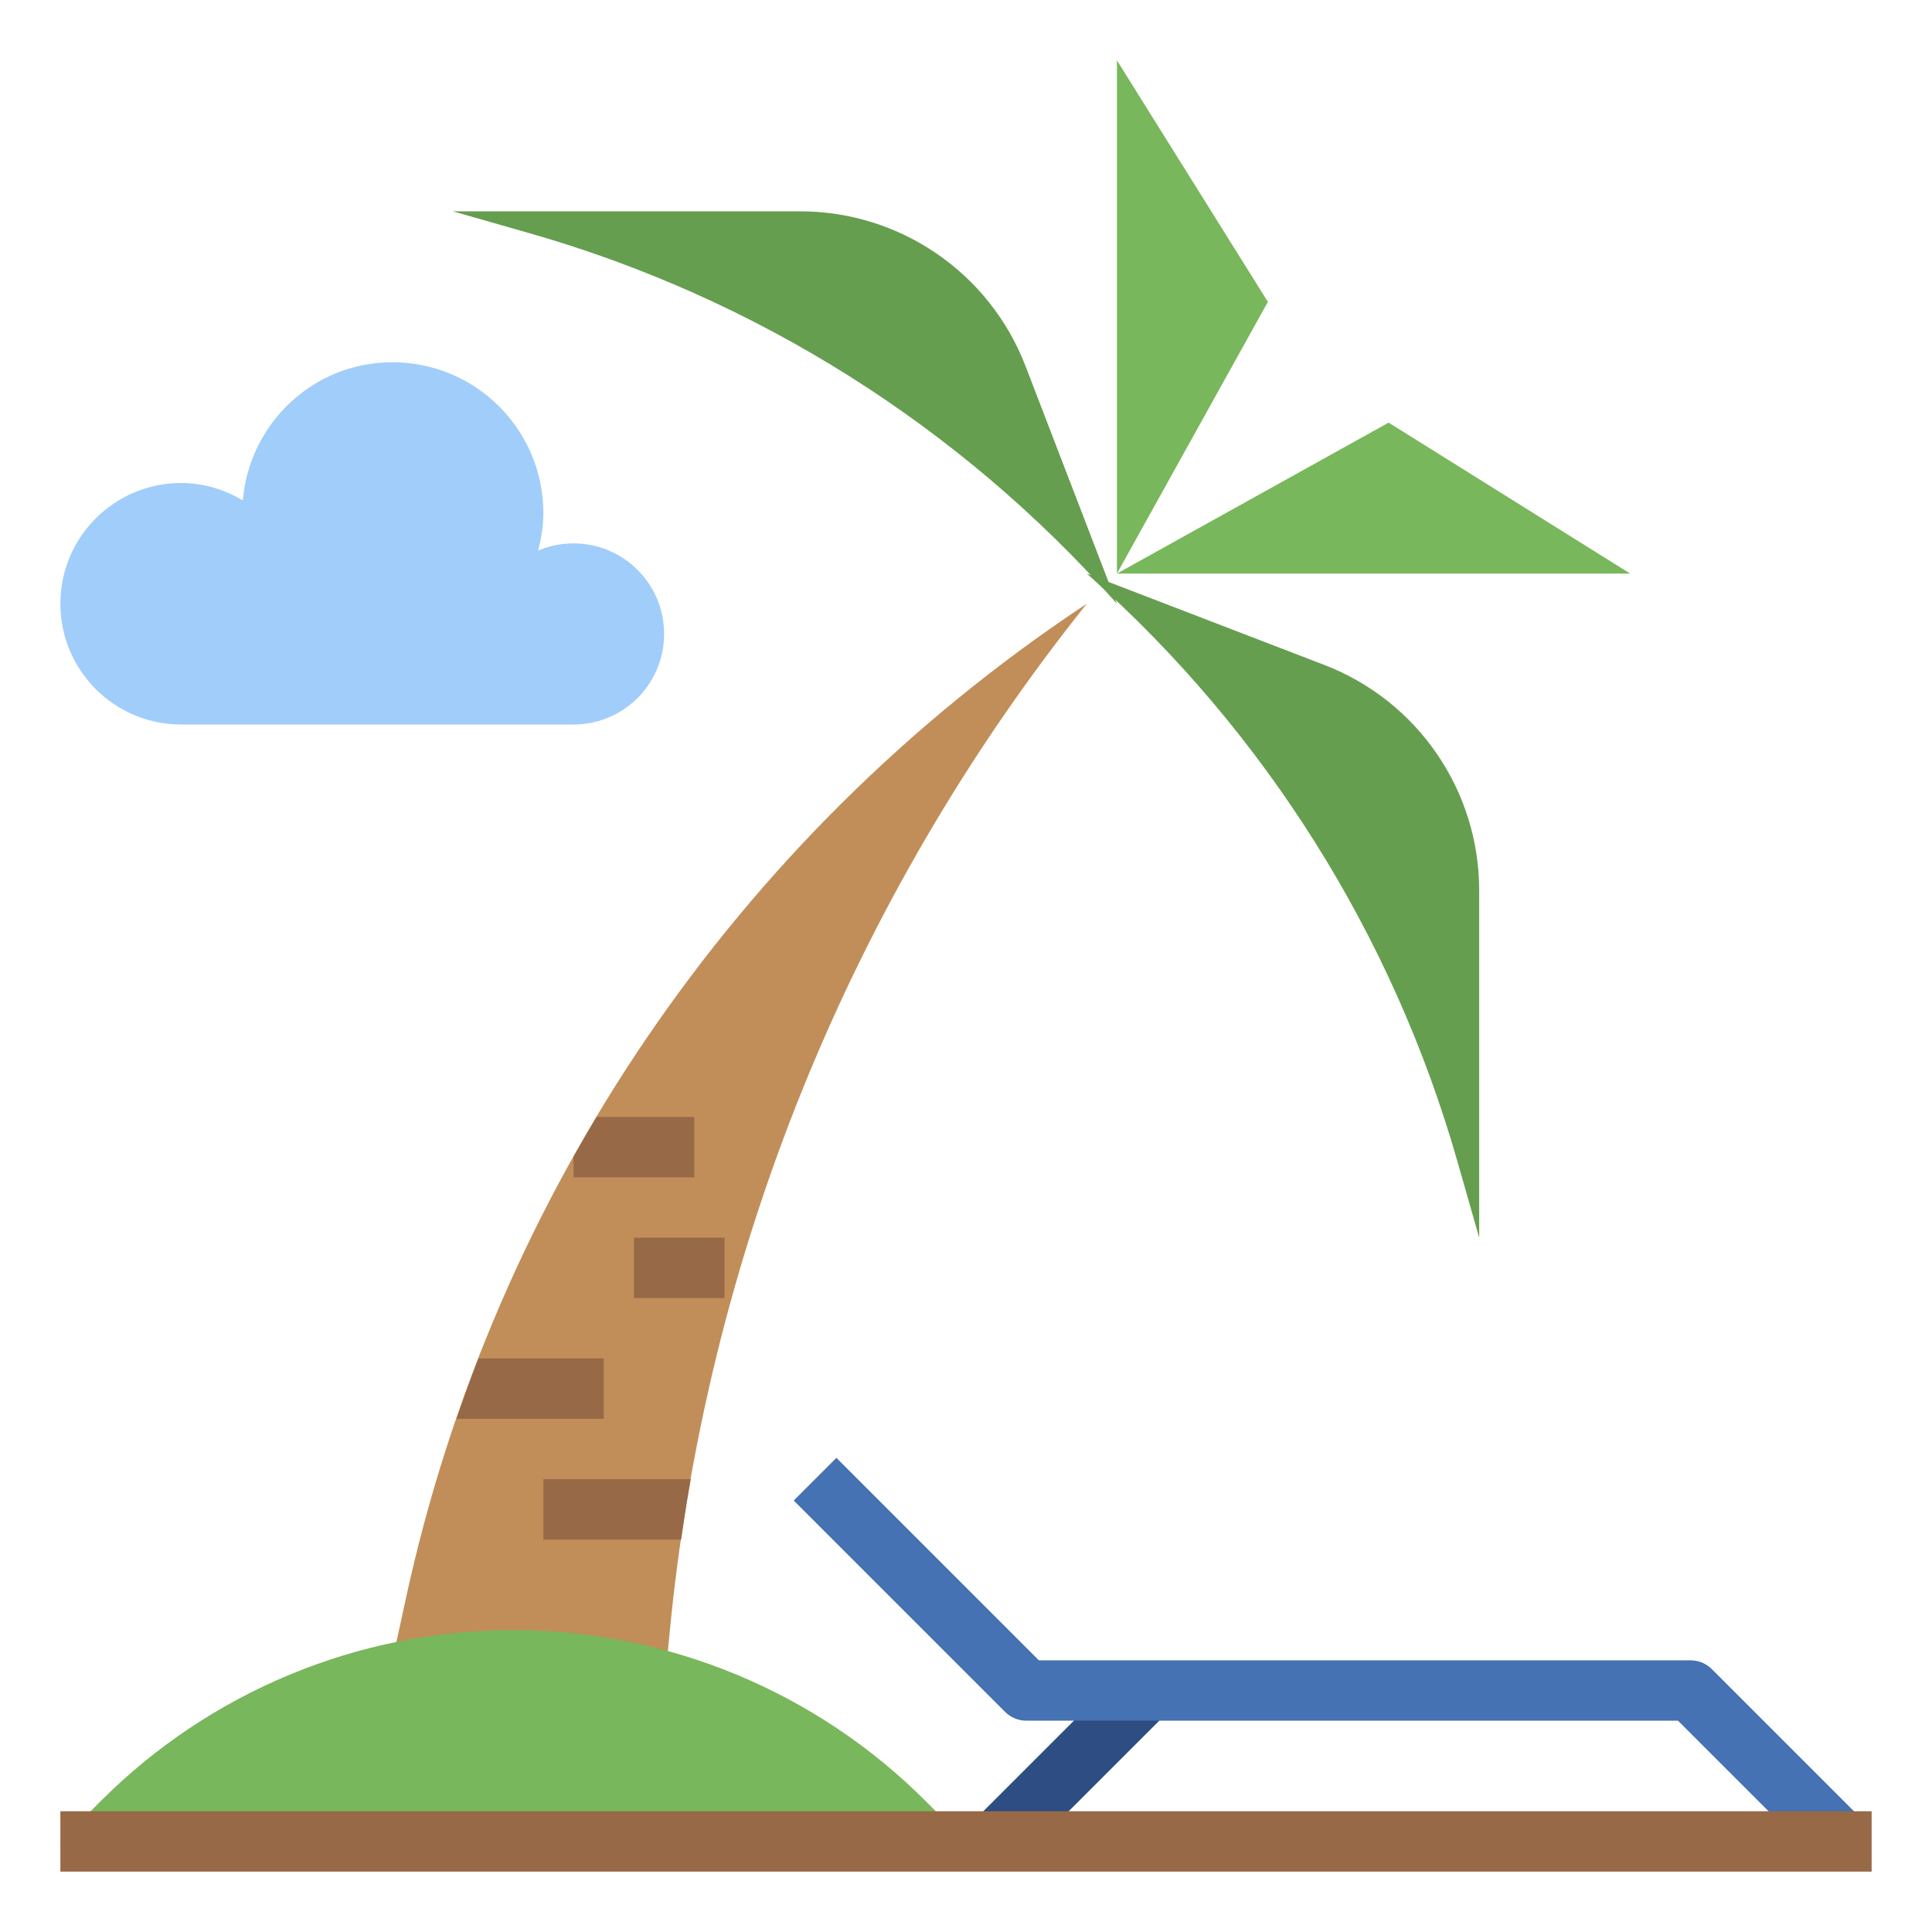<svg id="Layer_3" enable-background="new 0 0 64 64" height="512" viewBox="0 0 64 64" width="512" xmlns="http://www.w3.org/2000/svg"><path d="m31.964 57.5h7.071v2h-7.071z" fill="#2d4d83" transform="matrix(.707 -.707 .707 .707 -30.968 42.237)"/><path d="m60.293 61.707-4.707-4.707h-21.586c-.266 0-.52-.105-.707-.293l-7-7 1.414-1.414 6.707 6.707h21.586c.266 0 .52.105.707.293l5 5z" fill="#4472b2"/><path d="m13 55 .446-2.052c2.921-13.437 10.95-25.212 22.391-32.84l.163-.108c-7.83 9.787-12.633 21.646-13.821 34.123l-.179 1.877" fill="#c18e59"/><path d="m37 19v-17l5 8z" fill="#78b75b"/><path d="m37 19h17l-8-5z" fill="#78b75b"/><path d="m36 19 7.872 3.028c3.089 1.188 5.128 4.156 5.128 7.466v11.506l-.725-2.539c-2.139-7.486-6.365-14.208-12.184-19.38z" fill="#669e4f"/><path d="m37 20-3.028-7.872c-1.188-3.089-4.156-5.128-7.466-5.128h-11.506l2.539.725c7.486 2.139 14.208 6.365 19.38 12.184z" fill="#669e4f"/><path d="m2 61 1.343-1.343c3.622-3.622 8.535-5.657 13.657-5.657 5.122 0 10.035 2.035 13.657 5.657l1.343 1.343" fill="#78b75b"/><path d="m6 24c-2.209 0-4-1.791-4-4s1.791-4 4-4c.75 0 1.443.219 2.043.578.217-2.561 2.34-4.578 4.957-4.578 2.761 0 5 2.239 5 5 0 .43-.071.841-.173 1.239.36-.154.756-.239 1.173-.239 1.657 0 3 1.343 3 3s-1.343 3-3 3z" fill="#a1cdfb"/><g fill="#976947"><path d="m2 60h60v2h-60z"/><path d="m23 37h-3.235c-.261.435-.517.873-.765 1.316v.684h4z"/><path d="m21 41h3v2h-3z"/><path d="m20 47v-2h-4.149c-.257.661-.497 1.328-.728 2z"/><path d="m22.882 49h-4.882v2h4.563c.097-.669.201-1.336.319-2z"/></g></svg>